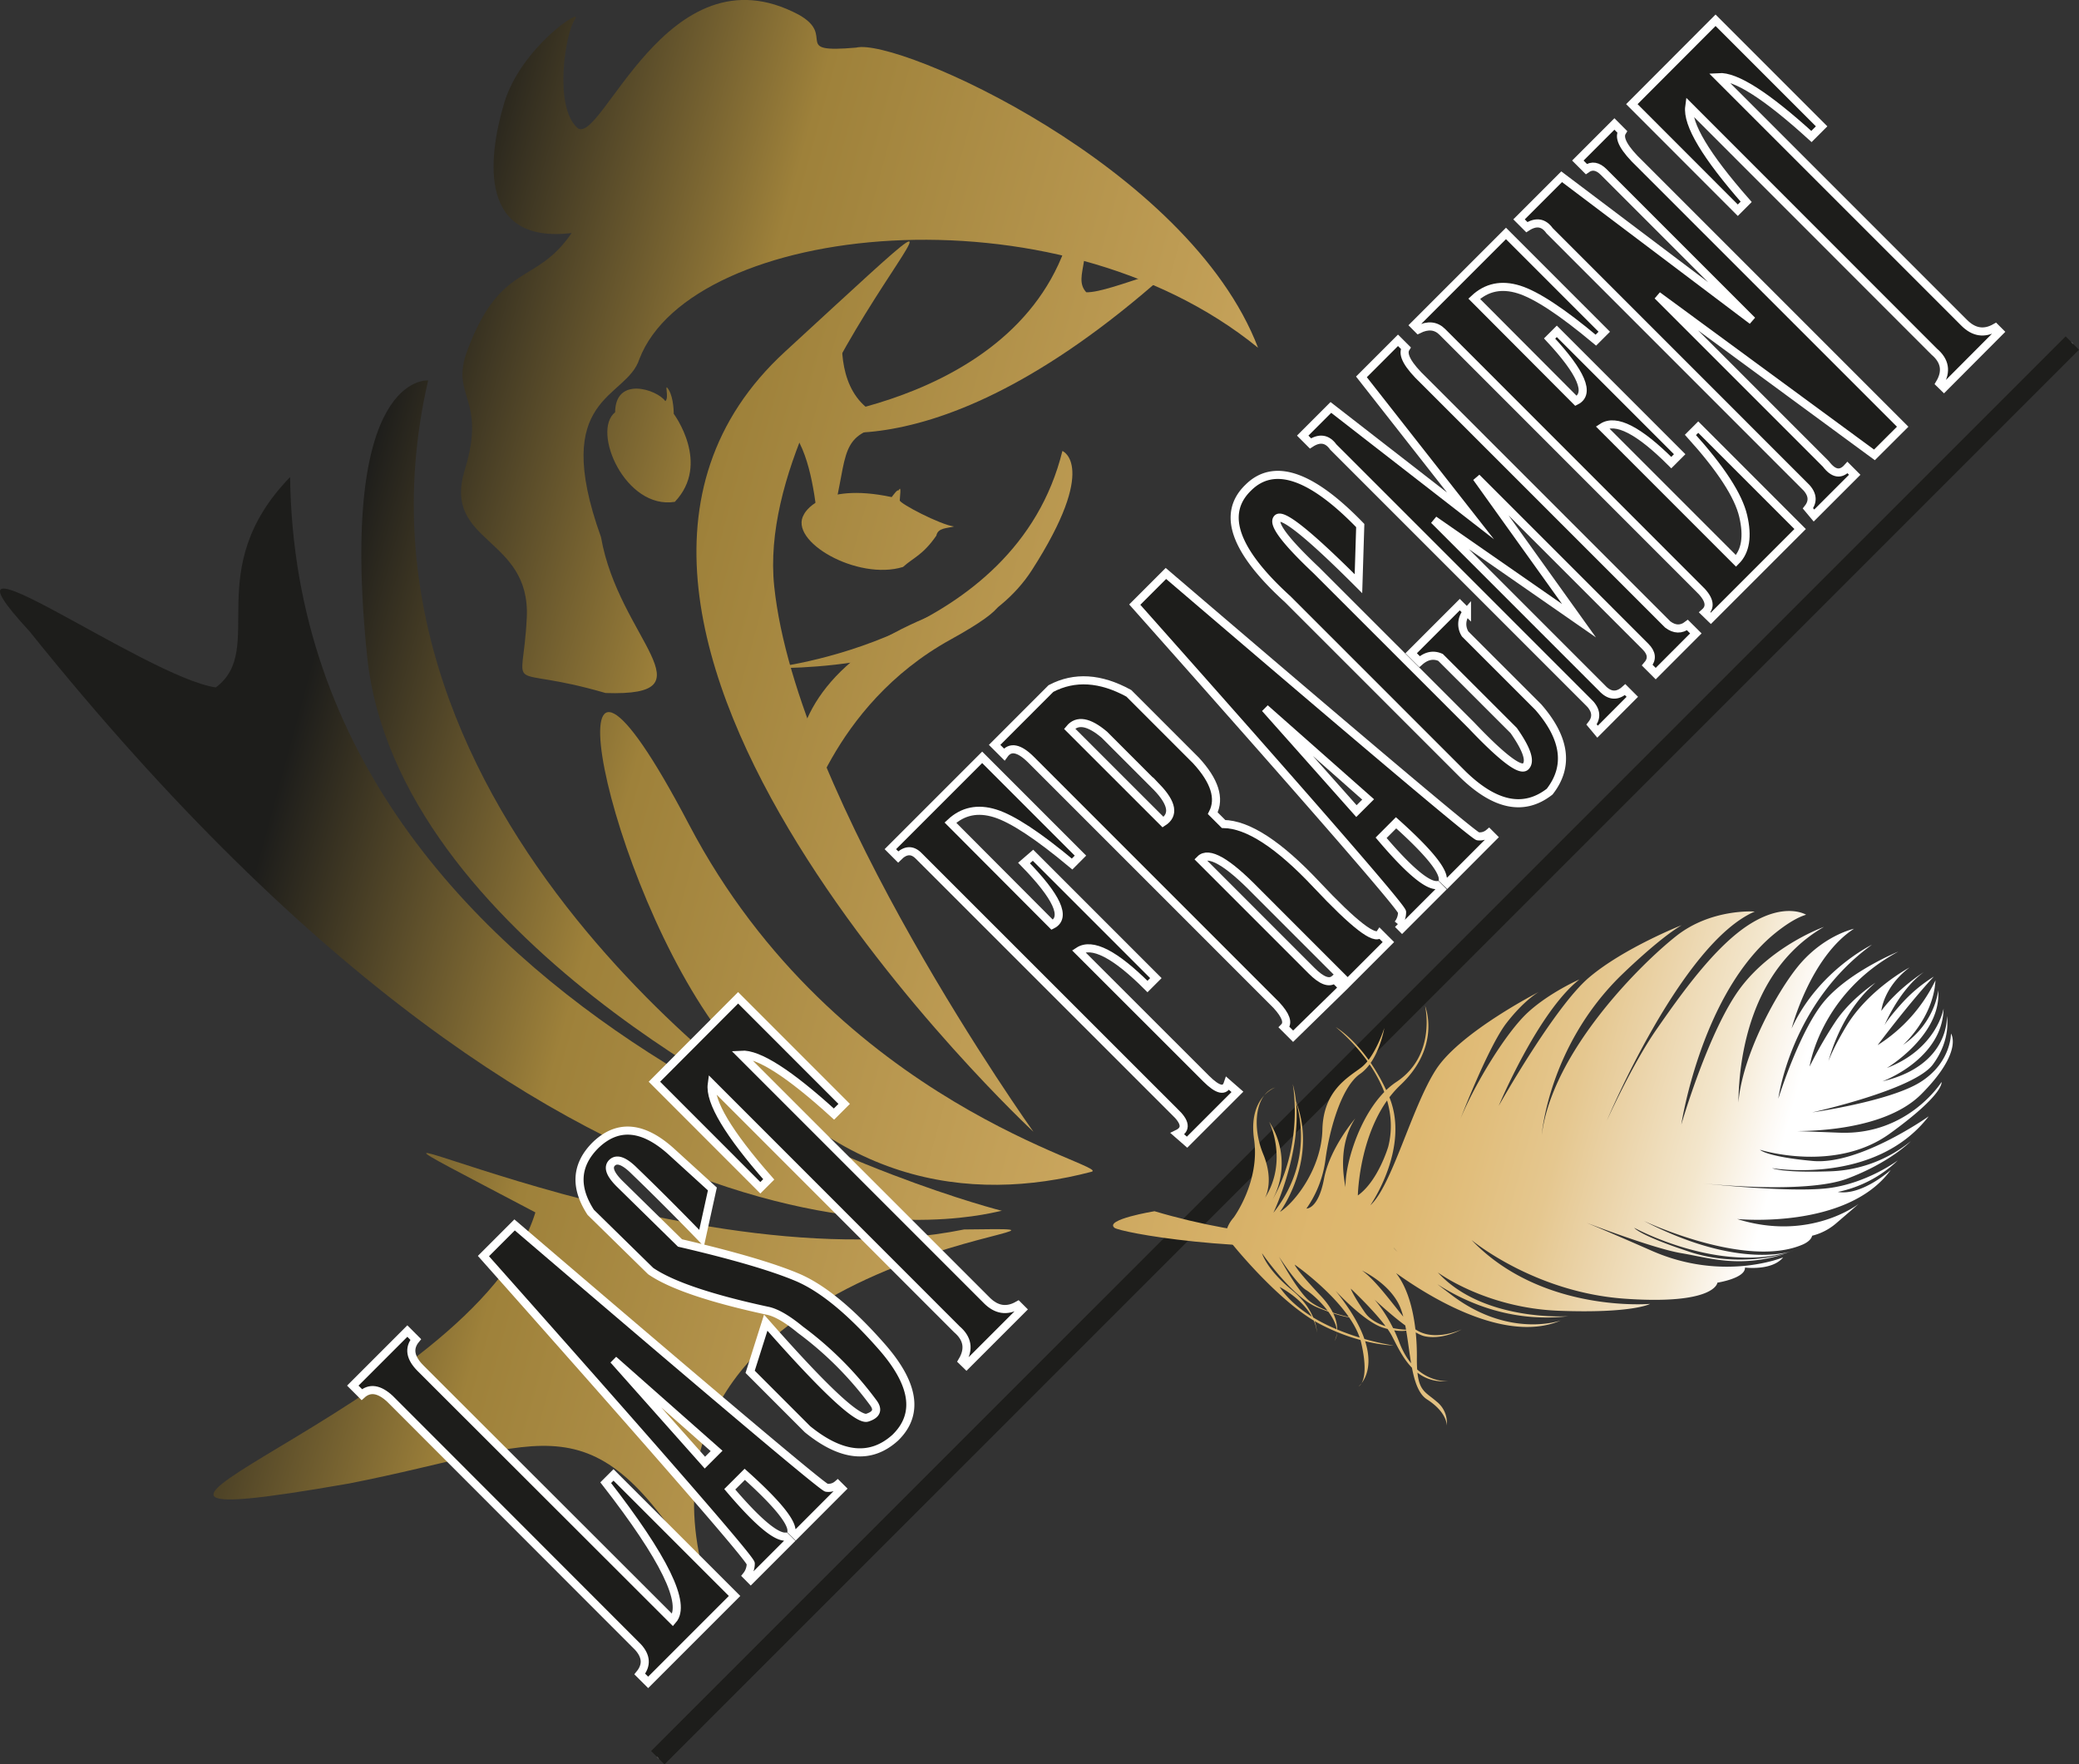 <svg xmlns="http://www.w3.org/2000/svg" xmlns:xlink="http://www.w3.org/1999/xlink" viewBox="0 0 769.96 653.38"><rect x="0" y="0" width="769.96" height="653.38" fill="#333333" stroke="none"/><defs><style>.cls-1,.cls-2,.cls-21{fill:none;stroke-miterlimit:10;}.cls-1,.cls-21{stroke:#fff;}.cls-2{stroke:#1d1d1b;stroke-width:7px;}.cls-3{fill:url(#Dégradé_sans_nom_229);}.cls-4{fill:url(#Dégradé_sans_nom_229-2);}.cls-5{fill:url(#Dégradé_sans_nom_229-3);}.cls-6{fill:url(#Dégradé_sans_nom_229-4);}.cls-7{fill:url(#Dégradé_sans_nom_229-5);}.cls-8{fill:url(#Dégradé_sans_nom_229-6);}.cls-9{fill:url(#Dégradé_sans_nom_229-7);}.cls-10{fill:url(#Dégradé_sans_nom_229-8);}.cls-11{fill-rule:evenodd;fill:url(#Dégradé_sans_nom_229-9);}.cls-12{fill:url(#Dégradé_sans_nom_229-10);}.cls-13{fill:url(#Dégradé_sans_nom_229-11);}.cls-14{fill:url(#Dégradé_sans_nom_229-12);}.cls-15{fill:url(#Dégradé_sans_nom_229-13);}.cls-16{fill:url(#Dégradé_sans_nom_229-14);}.cls-17{fill:url(#Dégradé_sans_nom_229-15);}.cls-18{fill:url(#Dégradé_sans_nom_229-16);}.cls-19{fill:url(#Dégradé_sans_nom_229-17);}.cls-20{fill:#1d1d1b;}.cls-21{stroke-width:3px;}</style><linearGradient id="Dégradé_sans_nom_229" x1="588.21" y1="767.94" x2="304.21" y2="270.61" gradientTransform="translate(-183.41 490.77) rotate(-45)" gradientUnits="userSpaceOnUse"><stop offset="0" stop-color="#fff"/><stop offset="0.01" stop-color="#fdfaf6"/><stop offset="0.05" stop-color="#f3e6cc"/><stop offset="0.1" stop-color="#ebd4aa"/><stop offset="0.14" stop-color="#e5c78f"/><stop offset="0.19" stop-color="#e1be7c"/><stop offset="0.23" stop-color="#deb871"/><stop offset="0.28" stop-color="#ddb66d"/><stop offset="0.78" stop-color="#9e813a"/><stop offset="1" stop-color="#1d1d1b"/></linearGradient><linearGradient id="Dégradé_sans_nom_229-2" x1="596.51" y1="763.2" x2="312.51" y2="265.87" xlink:href="#Dégradé_sans_nom_229"/><linearGradient id="Dégradé_sans_nom_229-3" x1="588.19" y1="767.95" x2="304.19" y2="270.62" xlink:href="#Dégradé_sans_nom_229"/><linearGradient id="Dégradé_sans_nom_229-4" x1="608.38" y1="756.42" x2="324.38" y2="259.09" xlink:href="#Dégradé_sans_nom_229"/><linearGradient id="Dégradé_sans_nom_229-5" x1="592.76" y1="765.34" x2="308.76" y2="268.01" xlink:href="#Dégradé_sans_nom_229"/><linearGradient id="Dégradé_sans_nom_229-6" x1="578.15" y1="773.69" x2="294.15" y2="276.35" xlink:href="#Dégradé_sans_nom_229"/><linearGradient id="Dégradé_sans_nom_229-7" x1="583.93" y1="770.39" x2="299.93" y2="273.05" xlink:href="#Dégradé_sans_nom_229"/><linearGradient id="Dégradé_sans_nom_229-8" x1="631.65" y1="743.13" x2="347.65" y2="245.8" xlink:href="#Dégradé_sans_nom_229"/><linearGradient id="Dégradé_sans_nom_229-9" x1="763.02" y1="668.12" x2="479.02" y2="170.78" xlink:href="#Dégradé_sans_nom_229"/><linearGradient id="Dégradé_sans_nom_229-10" x1="598.19" y1="762.24" x2="314.19" y2="264.91" xlink:href="#Dégradé_sans_nom_229"/><linearGradient id="Dégradé_sans_nom_229-11" x1="585.29" y1="769.61" x2="301.29" y2="272.28" xlink:href="#Dégradé_sans_nom_229"/><linearGradient id="Dégradé_sans_nom_229-12" x1="442.24" y1="851.3" x2="158.24" y2="353.97" xlink:href="#Dégradé_sans_nom_229"/><linearGradient id="Dégradé_sans_nom_229-13" x1="682.65" y1="714.01" x2="398.65" y2="216.68" xlink:href="#Dégradé_sans_nom_229"/><linearGradient id="Dégradé_sans_nom_229-14" x1="669.36" y1="721.6" x2="385.36" y2="224.27" xlink:href="#Dégradé_sans_nom_229"/><linearGradient id="Dégradé_sans_nom_229-15" x1="753.29" y1="673.67" x2="469.29" y2="176.34" xlink:href="#Dégradé_sans_nom_229"/><linearGradient id="Dégradé_sans_nom_229-16" x1="717.44" y1="694.14" x2="433.44" y2="196.81" xlink:href="#Dégradé_sans_nom_229"/><linearGradient id="Dégradé_sans_nom_229-17" x1="793.07" y1="650.96" x2="509.07" y2="153.63" xlink:href="#Dégradé_sans_nom_229"/></defs><g id="Couleur"><line class="cls-1" x1="243.61" y1="650.9" x2="767.49" y2="127.03"/><line class="cls-2" x1="243.61" y1="650.9" x2="767.49" y2="127.03"/></g><g id="Dessin"><path class="cls-3" d="M578,631.24s17.31,21.62,32.35,29.55,27.41,8,27.41,8a92.44,92.44,0,0,1-23.42-7c-7.14-3.3-14.29-8-18.8-14.66,0,0,12.76,6.34,13.83,16.84,0,0,0-8.13-9.35-15.77s-11-13.57-11-13.57,11.08,16.18,20.49,20.07,13.23,3.85,13.23,3.85-12.47-2.19-17.2-7.2-10.21-15.43-10.21-15.43,6.54,10.19,10.08,12.38S620.16,661,615.8,667.24c0,0,4.52-6.69-5-16.8s-9.66-11.58-9.66-11.58,21.42,14.85,24.66,29.09-1,16-1,16,12.41-9.5-8.54-35.42c0,0,10.61,11.55,17.61,13.69s9.72.78,9.72.78-11.85.18-16.42-6.39-5.28-8.87-5.28-8.87,11.73,10.9,15.22,17.48,8.07,18,21.05,16.79c0,0-12.34,1.23-18.23-14.24s-15-21.47-15-21.47,17.59,17.57,24.28,19.07S663,662.84,663,662.84s-12.44,5.89-19.29-1.91-15.36-20.88-21.55-21.64c0,0,12.07,4.26,17.24,13.68s3,30.83,10.7,35.77,7.35,9.76,7.35,9.76a10,10,0,0,0-3.76-8.93c-4.69-4.07-7.41-3.8-7.31-16.31s-2.43-31.94-15-36.87c0,0,41,34.89,68.32,23.14,0,0-18.89,6.84-40.28-9.28s-21.66-17.7-21.66-17.7,25.34,30,64.74,25.41c0,0-31.54,2.19-48.36-16.21,0,0,17.63,13.18,44.9,14.2s33.72-2.55,33.72-2.55-40.15,3.52-66.14-23.66c0,0,23.17,19.39,56.78,21.74s34.28-5.94,34.28-5.94,10.39-1.61,10.22-5.6c0,0,10.05,1.28,14.12-3.77,0,0-22.15,9.21-48.65-2.44s-29.25-12.32-29.25-12.32,28.66,11.27,40.1,13.19,21.88,5.71,39.7-.08c0,0-17.54,5.85-36.51-.39s-20.54-8.92-20.54-8.92,31.92,17.52,59,8.46c0,0-19.34,7.67-55.43-11,0,0,37.56,17.8,58.66,8.82,0,0,3.18-1.19,3.66-3.33a21.52,21.52,0,0,0,8.71-4.44c4.13-3.53,8.54-7.36,8.54-7.36s-18,14.11-45,5.61c0,0,40.7,4.07,56.88-18.17,0,0-10.69,9.66-19.61,8.14a45.24,45.24,0,0,0,22.21-11.67s-11.44,8.55-25.89,10.29-47.17-1.87-47.17-1.87,38.35,4.3,54.29-1.66,23.6-13.9,23.6-13.9a49.76,49.76,0,0,1-29.8,11.17c-18.27.62-21.58-1.17-21.58-1.17s38.12,6.56,58-19.19c0,0-25.58,18.13-42.94,16.53s-19.56-4.15-19.56-4.15,27.7,8.78,48.12-6,19.12-19.08,19.12-19.08S828.39,591,802.86,590s-20.61-.69-20.61-.69,35.31,2.17,51-13.63,10.93-22.39,10.93-22.39.15,10.69-11.22,17.91-40.2,11.29-40.2,11.29,37.7-8.31,44.7-17.72,5.19-18,5.19-18,1.39,18.23-23.86,24.23c0,0,22.31-8.19,22.65-26.95,0,0-2.47,14.89-21,22,0,0,20.41-12.21,19-28.81,0,0-.84,11.84-13,20.26,0,0,11.24-10,12-23.91a58.5,58.5,0,0,1-21.42,24s11.49-15.37,20.81-25.39a55.85,55.85,0,0,0-12.38,10.49c-6.13,6.89-6.19,8.22-6.19,8.22s5.37-13.47,14.86-20.38c0,0-9.72,6.1-15.72,14.36,0,0,.69-8.45,10-15.74l.42-.32s-15.28,8.1-23.5,21.89-7.53,17.18-7.53,17.18,3.36-20.48,18.43-33.43c0,0-9.32,6-15,14.69a159,159,0,0,0-9.39,16.35s3.84-26.92,32.86-42.57c0,0-17.29,7-26.83,17.7s-17.62,36.76-17.62,36.76,4.54-35.15,34.67-57c0,0-20,9.69-29.73,31,0,0,6.79-26.35,23.08-36.91,0,0-10.36,2.19-19.54,12.52s-26.1,41.37-23,59.55c0,0-5.22-51.57,31.41-72.76,0,0-18.7,6.63-30.63,22.2s-22.19,51-22.19,51,6.87-45.49,32.22-68.71c0,0,7.71-7.16,14-9,0,0-7.59-4.77-20.68,3.38S743.92,539.11,735,551.94s-18.28,33.65-18.28,33.65,27.47-65.74,54.8-77.48c0,0-16-1.22-29,9s-45.95,42.74-49.88,73.67c0,0,2.42-32.09,28.64-58.31,0,0,14-13.86,23.16-19.31,0,0-21.36,8.42-34.26,19.34s-33.49,47.58-33.49,47.58,14.45-34.67,29.89-46.83c0,0-11,4.8-19.05,12.18s-19.61,26.34-25,39.42c0,0,10.34-26.82,17.05-35.47s12-11.52,12-11.52-29.08,14.86-38.07,28.69-16.38,43.24-24.37,50.34c0,0,15.1-21.58,6.8-40.61s-19.61-25.37-19.61-25.37S642,571,635.76,595.24c0,0-3.74,12.68-11.24,18,0,0,.47-26.42,15.78-40.9S649.4,543,649.4,543s4.41,18.28-10.61,28.21-21.23,38.56-18,42.2c0,0-5.4-16.16,2.78-28.71,0,0-9.46,11-11.57,22.34s-6.52,11.06-6.52,11.06A40.57,40.57,0,0,0,612.52,600c1.44-10.88,5.81-26.9,12.8-31.75s9-17,9-17-3.44,10.79-8.57,14.63-14,8.62-14.36,23-10.15,26.94-15.73,30.47c0,0,14.94-20,5.33-42.47,0,0,9.12,21.53-7.74,42.78,0,0,12.89-27.1,7.15-47.7,0,0,4.5,23-8.32,44.3a28.16,28.16,0,0,0-.41-30.32s7.21,14.44-1.6,28.3c0,0,3.65-6-.61-16.34s-2.9-22.36,4.55-24.67c0,0-10.18,3.52-7.92,19.22s-7.58,29-7.58,29S572.73,627.64,578,631.24Z" transform="translate(-121.64 -170.55)"/><path class="cls-4" d="M752.77,599.4s6.59,4.72,19.68,4.07c0,0-16.46,3.18-27.47-.24Z" transform="translate(-121.64 -170.55)"/><path class="cls-5" d="M736.46,607.07s8,7.6,29.64,8.43S793.33,614,793.33,614s-37.74,12.77-66.48-1.83Z" transform="translate(-121.64 -170.55)"/><path class="cls-6" d="M756.56,593.94a23.19,23.19,0,0,0,4.2-16.63s-3.12,13.23-13.71,21.14Z" transform="translate(-121.64 -170.55)"/><path class="cls-7" d="M717.65,611.28s9.34-6.65,12.28-28.94c0,0-5.82,23.27-16.12,30.89Z" transform="translate(-121.64 -170.55)"/><path class="cls-8" d="M678.75,623.78s8.57-11.6,7.53-22.18a99,99,0,0,1,.72-21.75s-2.31,17-3.75,22.52-13.35,24.51-13.35,24.51Z" transform="translate(-121.64 -170.55)"/><path class="cls-9" d="M805.47,562.89S687.12,660,549.21,619.08c0,0-18.81,3.08-14.79,6.16S702.88,659,805.47,562.89Z" transform="translate(-121.64 -170.55)"/><path class="cls-10" d="M280.21,311.44s-33.35-3.15-22.62,101.93S418,587.71,418,587.71,242.45,474.41,280.21,311.44Z" transform="translate(-121.64 -170.55)"/><path class="cls-11" d="M358.43,303.52c19.25-50.11,153.9-65.46,229.13-4.19-25.73-67.2-133.55-115-148.83-111.15-24.61,2.16-7-4.25-21.31-12.2-48.89-26-73.43,50-82.1,41.79s-4.26-35.09-.75-40.06S314.5,188,308.32,208.86s-9.27,52.06,25,48c-13.33,19.62-26.15,10.29-38.59,43.44-6.54,17.45,7.33,17.26-1,44.4s24.47,24.49,23,54.62-9.37,16.66,29.18,27.86c40.38,1.36,4.85-20.18-1.69-57.73C325.25,316.7,353.57,318.6,358.43,303.52Zm96.44,52.33c0-1.13.73-6-.42-3.69-.53-.35-1.73,1.4-2.57,2.47-26.9-5.73-32.5,6.41-32.5,6.41-6,9.89,19.86,24.68,36.7,19.46,3.94-3.56,7.31-4.34,12.34-11.6.56-3,4.18-2.68,6.54-3.39C469.83,364.86,454.82,357,454.87,355.85Zm-85.59-41c-1.91-3.08.35,3-1.23,4.24-3.12-4.34-18.5-9.36-18.6,4.13-8.84,7,3.78,36.12,22.11,33.17,13.43-14.13-.4-32.59-.4-32.59S371.2,317.94,369.28,314.87Z" transform="translate(-121.64 -170.55)"/><path class="cls-12" d="M492.71,618.94S231.63,553.2,229.08,347.22c-33.41,34.45-8.45,63.68-27.52,77.9-26.31-3.88-109.55-64.69-68.95-20.74C343.94,667.69,490.88,618.44,492.71,618.94Z" transform="translate(-121.64 -170.55)"/><path class="cls-13" d="M525.86,604.48c-44.8,11.74-97.85,5.19-140.34-55.29s-63.39-177.53-8.71-73.32S534.11,602.32,525.86,604.48Z" transform="translate(-121.64 -170.55)"/><path class="cls-14" d="M319.92,619.52c-117.41-61.89,47.17,28.9,158.78,6.32,78-1.05-133.07,2.2-95.5,131.06-42.47-70.79-57.16-51.71-132.23-37C114.11,743.8,297.69,692.34,319.92,619.52Z" transform="translate(-121.64 -170.55)"/><path class="cls-15" d="M504.36,589.65s-202-187.79-92-288.86-12.2,7.71-4,86.77S504.36,589.65,504.36,589.65Z" transform="translate(-121.64 -170.55)"/><path class="cls-16" d="M418.76,473.83c-5.56-19.53-3.17-42.84,22.95-62s77.23-29.41,32.06-4.49S419.78,477.42,418.76,473.83Z" transform="translate(-121.64 -170.55)"/><path class="cls-17" d="M412.62,327.67c-30,23.73,13.11-9.07,20.16-41.12,8.82-20.69-14.92,35.33,23.42,40.44-23.6,2.95-20.28,9-25.15,30.55C421.4,396.39,429.22,342,412.62,327.67Z" transform="translate(-121.64 -170.55)"/><path class="cls-18" d="M515.1,337.55s13.6,5.36-11.31,44.14S407,417.91,407,417.91,497.65,408.43,515.1,337.55Z" transform="translate(-121.64 -170.55)"/><path class="cls-19" d="M412.31,326.66s93.3-6,107.13-76.21c9.25,13.87-1.12,22.28,4.5,28.33,9.23.33,41.49-15.2,24.85-2.74C460.05,352.67,413,326.6,412.31,326.66Z" transform="translate(-121.64 -170.55)"/></g><g id="Texte"><path class="cls-20" d="M266.06,688.54q-6-5.55-10.43-1.55l-3.33-3.33,20.2-20.2,3.11,3.11q-4,4.88,1.77,10.65l93.39,93.28q7.83-8.94-24.8-50.89l2.88-2.88,44.84,44.83-32,32-3.11-3.1q4-4.89-.67-10Z" transform="translate(-121.64 -170.55)"/><path class="cls-20" d="M416.33,738.92l-1.56-1.55q0-5.32-17.31-20.86l-5.55,5.54q15.09,17.76,20.64,17.54l1.56,1.55-14.43,14.43L398.13,754a7.1,7.1,0,0,0,1.55-4.44q0-2.45-99-113.87l11.54-11.54q113.41,97,115.53,97.33a5.19,5.19,0,0,0,4.1-1.22l1.56,1.55ZM382.7,712.18l4.33-4.33-38.18-33.74Z" transform="translate(-121.64 -170.55)"/><path class="cls-20" d="M399.46,678.55l5.77-18.2q32.4,36.84,37.62,35.18t2.11-5.66A128.28,128.28,0,0,0,418.1,663q-7.55-6.22-12.43-7.11-31.74-6.87-43.06-14.65l-22.19-21.75q-9.1-14,1.77-24.86,12.44-12,28.41,2.67l14.87,13.54-4,18.2q-13.1-13.54-24.86-24.86-5.55-5.55-8.21-3.11t2.66,7.77l22.42,22q29.52,6.88,43.28,12.65t30.85,25.08q19.1,21.32,5.55,34.41-13.55,12.21-32.46-3.17Z" transform="translate(-121.64 -170.55)"/><path class="cls-20" d="M364,571.13,395,540.05l39.28,39.29-3.77,3.77q-24.86-22.64-34.4-22l91,91q5.33,5.33,11.54,1.78l1.55,1.55-20.64,20.64L478,674.56q4-6.66-2-11.77L385.25,572q-1.32,9.78,21.09,35.29l-3.11,3.11Z" transform="translate(-121.64 -170.55)"/><path class="cls-20" d="M461.83,487.45q-3.56-3.56-7.55.44L451.39,485l34-34,36.4,36.4-3.1,3.11q-18.87-15.76-28.52-18.76t-16.54,3.44L511.32,513q8-4-10.43-22.86l3.33-2.88,45.5,45.5-3.11,3.11q-18-18-25.52-13.1L568.36,570q6.45,6.43,8,1.77l3.56,3.11-18.65,18.64-3.55-3.1q5.1-2.45-1.11-8.22Z" transform="translate(-121.64 -170.55)"/><path class="cls-20" d="M503.55,451.94q-6.65-6.66-10-2L490,446.39l20.86-20.87q13.1-6.87,28.85,1.78l24.86,24.86q10.42,11.32,6.22,19.53l4,4q13.55.21,34.4,22.41t23.53,18.2l3.11,3.11L620.75,534.5l-6.22-6.21-27.74-27.75q-16-16.41-20.64-11.76l41.28,41.28q5.55,5.55,8.43,3.11l3.11,3.11-18.42,18-3.33-3.33q2.44-2.45-2.89-8.22Zm46.61,10.21-19.53-19.54q-8.65-7.32-12.87-2.21L552.38,475Q558.61,471,550.16,462.15Z" transform="translate(-121.64 -170.55)"/><path class="cls-20" d="M657.59,497.66,656,496.11q0-5.34-17.32-20.87l-5.54,5.55q15.09,17.76,20.64,17.53l1.55,1.56-14.43,14.43-1.55-1.56a7,7,0,0,0,1.55-4.44q0-2.43-99-113.86l11.54-11.54q113.43,97,115.53,97.33a5.25,5.25,0,0,0,4.11-1.22l1.55,1.55ZM624,470.91l4.33-4.32-38.17-33.74Z" transform="translate(-121.64 -170.55)"/><path class="cls-20" d="M663.36,457.26l-64.81-64.81Q569,365.6,583.9,351.17q14.21-14.21,41.51,14l-.67,21.53q-27.07-27.07-30-24.19T609.2,381.8l57.27,57.26q17.31,18.21,20.2,15.32t-4.44-13.32L655.15,414q-4-1.77-7.77,1.56l-3.11-3.11,18-18,2.66,2.66a6.82,6.82,0,0,0-.66,8.22l27.08,27.07q15.09,17.33,4.21,31.3Q681.34,474.8,663.36,457.26Z" transform="translate(-121.64 -170.55)"/><path class="cls-20" d="M615.42,336.08q-3.33-4.66-8.44-1.33l-2.88-2.89,10.43-10.43,51.72,40.17-40.4-51.49,13.54-13.54,2.89,2.88c-1.49,2.37.74,6.37,6.65,12l90.34,90.34c2.51,1.92,5,2,7.32.22l3.11,3.1L734.83,420l-3.11-3.11c1.93-2.22,1.7-4.51-.66-6.88L668.47,347.4l37.95,53-53.71-37.29,62.14,62.15q4.23,4.67,8.66.67l2.66,2.66L713.3,441.5l-2.22-2.66q3.33-4.21-1.55-8.65Z" transform="translate(-121.64 -170.55)"/><path class="cls-20" d="M655.81,293.46q-3.54-3.54-8.87-.89L645.38,291l34-34,36.4,36.4-3.11,3.11q-18.86-15.76-28.52-18.76t-16.53,3.44L705.31,319q8-4-9.77-23.09l2.67-2.66,45.5,45.5-3.11,3.11q-18-18-25.52-13.1l49.49,49.5q5.32-5.33,2.66-16.65t-19.53-30l2.89-2.89,37.73,37.74-33.07,33.07L753,397.34q3.76-3.33-2.44-9.1Z" transform="translate(-121.64 -170.55)"/><path class="cls-20" d="M695.54,256c-2.21-3.11-5-3.55-8.43-1.33l-2.89-2.89L700,236l70.58,53.26-55-55q-3.33-3.33-6.44-1.11L706,230l13.54-13.54,2.88,2.89q-2.22,3.55,6.66,12l97.22,97.22L815.84,339l-80.34-59,62.37,62.37q4.21,5.55,8,1.33l2.66,2.67-15.09,15.09-2.22-2.66q3.33-4.22-1.56-8.66Z" transform="translate(-121.64 -170.55)"/><path class="cls-20" d="M726,209.12,757,178.05l39.28,39.28-3.77,3.77q-24.87-22.64-34.41-22l91,91q5.33,5.33,11.54,1.78l1.55,1.55L841.59,314.1,840,312.55q4-6.66-2-11.76L747.26,210q-1.34,9.77,21.08,35.29l-3.1,3.11Z" transform="translate(-121.64 -170.55)"/><path class="cls-20" d="M266.06,688.54q-6-5.55-10.43-1.55l-3.33-3.33,20.2-20.2,3.11,3.11q-4,4.88,1.77,10.65l93.39,93.28q7.83-8.94-24.8-50.89l2.88-2.88,44.84,44.83-32,32-3.11-3.1q4-4.89-.67-10Z" transform="translate(-121.64 -170.55)"/><path class="cls-20" d="M416.33,738.92l-1.56-1.55q0-5.32-17.31-20.86l-5.55,5.54q15.09,17.76,20.64,17.54l1.56,1.55-14.43,14.43L398.13,754a7.1,7.1,0,0,0,1.55-4.44q0-2.45-99-113.87l11.54-11.54q113.41,97,115.53,97.33a5.19,5.19,0,0,0,4.1-1.22l1.56,1.55ZM382.7,712.18l4.33-4.33-38.18-33.74Z" transform="translate(-121.64 -170.55)"/><path class="cls-20" d="M399.46,678.55l5.77-18.2q32.4,36.84,37.62,35.18t2.11-5.66A128.28,128.28,0,0,0,418.1,663q-7.55-6.22-12.43-7.11-31.74-6.87-43.06-14.65l-22.19-21.75q-9.1-14,1.77-24.86,12.44-12,28.41,2.67l14.87,13.54-4,18.2q-13.1-13.54-24.86-24.86-5.55-5.55-8.21-3.11t2.66,7.77l22.42,22q29.52,6.88,43.28,12.65t30.85,25.08q19.1,21.32,5.55,34.41-13.55,12.21-32.46-3.17Z" transform="translate(-121.64 -170.55)"/><path class="cls-20" d="M364,571.13,395,540.05l39.28,39.29-3.77,3.77q-24.86-22.64-34.4-22l91,91q5.33,5.33,11.54,1.78l1.55,1.55-20.64,20.64L478,674.56q4-6.66-2-11.77L385.25,572q-1.32,9.78,21.09,35.29l-3.11,3.11Z" transform="translate(-121.64 -170.55)"/><path class="cls-20" d="M461.83,487.45q-3.56-3.56-7.55.44L451.39,485l34-34,36.4,36.4-3.1,3.11q-18.87-15.76-28.52-18.76t-16.54,3.44L511.32,513q8-4-10.43-22.86l3.33-2.88,45.5,45.5-3.11,3.11q-18-18-25.52-13.1L568.36,570q6.45,6.43,8,1.77l3.56,3.11-18.65,18.64-3.55-3.1q5.1-2.45-1.11-8.22Z" transform="translate(-121.64 -170.55)"/><path class="cls-20" d="M503.55,451.94q-6.65-6.66-10-2L490,446.39l20.86-20.87q13.1-6.87,28.85,1.78l24.86,24.86q10.42,11.32,6.22,19.53l4,4q13.55.21,34.4,22.41t23.53,18.2l3.11,3.11L620.75,534.5l-6.22-6.21-27.74-27.75q-16-16.41-20.64-11.76l41.28,41.28q5.55,5.55,8.43,3.11l3.11,3.11-18.42,18-3.33-3.33q2.44-2.45-2.89-8.22Zm46.61,10.21-19.53-19.54q-8.65-7.32-12.87-2.21L552.38,475Q558.61,471,550.16,462.15Z" transform="translate(-121.64 -170.55)"/><path class="cls-20" d="M657.59,497.66,656,496.11q0-5.34-17.32-20.87l-5.54,5.55q15.09,17.76,20.64,17.53l1.55,1.56-14.43,14.43-1.55-1.56a7,7,0,0,0,1.55-4.44q0-2.43-99-113.86l11.54-11.54q113.43,97,115.53,97.33a5.25,5.25,0,0,0,4.11-1.22l1.55,1.55ZM624,470.91l4.33-4.32-38.17-33.74Z" transform="translate(-121.64 -170.55)"/><path class="cls-20" d="M663.36,457.26l-64.81-64.81Q569,365.6,583.9,351.17q14.21-14.21,41.51,14l-.67,21.53q-27.07-27.07-30-24.19T609.2,381.8l57.27,57.26q17.31,18.21,20.2,15.32t-4.44-13.32L655.15,414q-4-1.77-7.77,1.56l-3.11-3.11,18-18,2.66,2.66a6.82,6.82,0,0,0-.66,8.22l27.08,27.07q15.09,17.33,4.21,31.3Q681.34,474.8,663.36,457.26Z" transform="translate(-121.64 -170.55)"/><path class="cls-20" d="M615.42,336.08q-3.33-4.66-8.44-1.33l-2.88-2.89,10.43-10.43,51.72,40.17-40.4-51.49,13.54-13.54,2.89,2.88c-1.49,2.37.74,6.37,6.65,12l90.34,90.34c2.51,1.92,5,2,7.32.22l3.11,3.1L734.83,420l-3.11-3.11c1.93-2.22,1.7-4.51-.66-6.88L668.47,347.4l37.95,53-53.71-37.29,62.14,62.15q4.23,4.67,8.66.67l2.66,2.66L713.3,441.5l-2.22-2.66q3.33-4.21-1.55-8.65Z" transform="translate(-121.64 -170.55)"/><path class="cls-20" d="M655.81,293.46q-3.54-3.54-8.87-.89L645.38,291l34-34,36.4,36.4-3.11,3.11q-18.86-15.76-28.52-18.76t-16.53,3.44L705.31,319q8-4-9.77-23.09l2.67-2.66,45.5,45.5-3.11,3.11q-18-18-25.52-13.1l49.49,49.5q5.32-5.33,2.66-16.65t-19.53-30l2.89-2.89,37.73,37.74-33.07,33.07L753,397.34q3.76-3.33-2.44-9.1Z" transform="translate(-121.64 -170.55)"/><path class="cls-20" d="M695.54,256c-2.21-3.11-5-3.55-8.43-1.33l-2.89-2.89L700,236l70.58,53.26-55-55q-3.33-3.33-6.44-1.11L706,230l13.54-13.54,2.88,2.89q-2.22,3.55,6.66,12l97.22,97.22L815.84,339l-80.34-59,62.37,62.37q4.21,5.55,8,1.33l2.66,2.67-15.09,15.09-2.22-2.66q3.33-4.22-1.56-8.66Z" transform="translate(-121.64 -170.55)"/><path class="cls-20" d="M726,209.12,757,178.05l39.28,39.28-3.77,3.77q-24.87-22.64-34.41-22l91,91q5.33,5.33,11.54,1.78l1.55,1.55L841.59,314.1,840,312.55q4-6.66-2-11.76L747.26,210q-1.34,9.77,21.08,35.29l-3.1,3.11Z" transform="translate(-121.64 -170.55)"/><path class="cls-21" d="M266.06,688.54q-6-5.55-10.43-1.55l-3.33-3.33,20.2-20.2,3.11,3.11q-4,4.88,1.77,10.65l93.39,93.28q7.83-8.94-24.8-50.89l2.88-2.88,44.84,44.83-32,32-3.11-3.1q4-4.89-.67-10Z" transform="translate(-121.64 -170.55)"/><path class="cls-21" d="M416.33,738.92l-1.56-1.55q0-5.32-17.31-20.86l-5.55,5.54q15.09,17.76,20.64,17.54l1.56,1.55-14.43,14.43L398.13,754a7.1,7.1,0,0,0,1.55-4.44q0-2.45-99-113.87l11.54-11.54q113.41,97,115.53,97.33a5.19,5.19,0,0,0,4.1-1.22l1.56,1.55ZM382.7,712.18l4.33-4.33-38.18-33.74Z" transform="translate(-121.64 -170.55)"/><path class="cls-21" d="M399.46,678.55l5.77-18.2q32.4,36.84,37.62,35.18t2.11-5.66A128.28,128.28,0,0,0,418.1,663q-7.55-6.22-12.43-7.11-31.74-6.87-43.06-14.65l-22.19-21.75q-9.1-14,1.77-24.86,12.44-12,28.41,2.67l14.87,13.54-4,18.2q-13.1-13.54-24.86-24.86-5.55-5.55-8.21-3.11t2.66,7.77l22.42,22q29.52,6.88,43.28,12.65t30.85,25.08q19.1,21.32,5.55,34.41-13.55,12.21-32.46-3.17Z" transform="translate(-121.64 -170.55)"/><path class="cls-21" d="M364,571.13,395,540.05l39.28,39.29-3.77,3.77q-24.86-22.64-34.4-22l91,91q5.33,5.33,11.54,1.78l1.55,1.55-20.64,20.64L478,674.56q4-6.66-2-11.77L385.25,572q-1.32,9.78,21.09,35.29l-3.11,3.11Z" transform="translate(-121.64 -170.55)"/><path class="cls-21" d="M461.83,487.45q-3.56-3.56-7.55.44L451.39,485l34-34,36.4,36.4-3.1,3.11q-18.87-15.76-28.52-18.76t-16.54,3.44L511.32,513q8-4-10.43-22.86l3.33-2.88,45.5,45.5-3.11,3.11q-18-18-25.52-13.1L568.36,570q6.45,6.43,8,1.77l3.56,3.11-18.65,18.64-3.55-3.1q5.1-2.45-1.11-8.22Z" transform="translate(-121.64 -170.55)"/><path class="cls-21" d="M503.55,451.94q-6.65-6.66-10-2L490,446.39l20.86-20.87q13.1-6.87,28.85,1.78l24.86,24.86q10.42,11.32,6.22,19.53l4,4q13.55.21,34.4,22.41t23.53,18.2l3.11,3.11L620.75,534.5l-6.22-6.21-27.74-27.75q-16-16.41-20.64-11.76l41.28,41.28q5.55,5.55,8.43,3.11l3.11,3.11-18.42,18-3.33-3.33q2.44-2.45-2.89-8.22Zm46.61,10.21-19.53-19.54q-8.65-7.32-12.87-2.21L552.38,475Q558.61,471,550.16,462.15Z" transform="translate(-121.64 -170.55)"/><path class="cls-21" d="M657.59,497.66,656,496.11q0-5.34-17.32-20.87l-5.54,5.55q15.09,17.76,20.64,17.53l1.55,1.56-14.43,14.43-1.55-1.56a7,7,0,0,0,1.55-4.44q0-2.43-99-113.86l11.54-11.54q113.43,97,115.53,97.33a5.25,5.25,0,0,0,4.11-1.22l1.55,1.55ZM624,470.91l4.33-4.32-38.17-33.74Z" transform="translate(-121.64 -170.55)"/><path class="cls-21" d="M663.36,457.26l-64.81-64.81Q569,365.6,583.9,351.17q14.21-14.21,41.51,14l-.67,21.53q-27.07-27.07-30-24.19T609.2,381.8l57.27,57.26q17.31,18.21,20.2,15.32t-4.44-13.32L655.15,414q-4-1.77-7.77,1.56l-3.11-3.11,18-18,2.66,2.66a6.82,6.82,0,0,0-.66,8.22l27.08,27.07q15.09,17.33,4.21,31.3Q681.34,474.8,663.36,457.26Z" transform="translate(-121.64 -170.55)"/><path class="cls-21" d="M615.42,336.08q-3.33-4.66-8.44-1.33l-2.88-2.89,10.43-10.43,51.72,40.17-40.4-51.49,13.54-13.54,2.89,2.88c-1.49,2.37.74,6.37,6.65,12l90.34,90.34c2.51,1.92,5,2,7.32.22l3.11,3.1L734.83,420l-3.11-3.11c1.93-2.22,1.7-4.51-.66-6.88L668.47,347.4l37.95,53-53.71-37.29,62.14,62.15q4.23,4.67,8.66.67l2.66,2.66L713.3,441.5l-2.22-2.66q3.33-4.21-1.55-8.65Z" transform="translate(-121.64 -170.55)"/><path class="cls-21" d="M655.81,293.46q-3.54-3.54-8.87-.89L645.38,291l34-34,36.4,36.4-3.11,3.11q-18.86-15.76-28.52-18.76t-16.53,3.44L705.31,319q8-4-9.77-23.09l2.67-2.66,45.5,45.5-3.11,3.11q-18-18-25.52-13.1l49.49,49.5q5.32-5.33,2.66-16.65t-19.53-30l2.89-2.89,37.73,37.74-33.07,33.07L753,397.34q3.76-3.33-2.44-9.1Z" transform="translate(-121.64 -170.55)"/><path class="cls-21" d="M695.54,256c-2.21-3.11-5-3.55-8.43-1.33l-2.89-2.89L700,236l70.58,53.26-55-55q-3.33-3.33-6.44-1.11L706,230l13.54-13.54,2.88,2.89q-2.22,3.55,6.66,12l97.22,97.22L815.84,339l-80.34-59,62.37,62.37q4.21,5.55,8,1.33l2.66,2.67-15.09,15.09-2.22-2.66q3.33-4.22-1.56-8.66Z" transform="translate(-121.64 -170.55)"/><path class="cls-21" d="M726,209.12,757,178.05l39.28,39.28-3.77,3.77q-24.87-22.64-34.41-22l91,91q5.33,5.33,11.54,1.78l1.55,1.55L841.59,314.1,840,312.55q4-6.66-2-11.76L747.26,210q-1.34,9.77,21.08,35.29l-3.1,3.11Z" transform="translate(-121.64 -170.55)"/></g></svg>